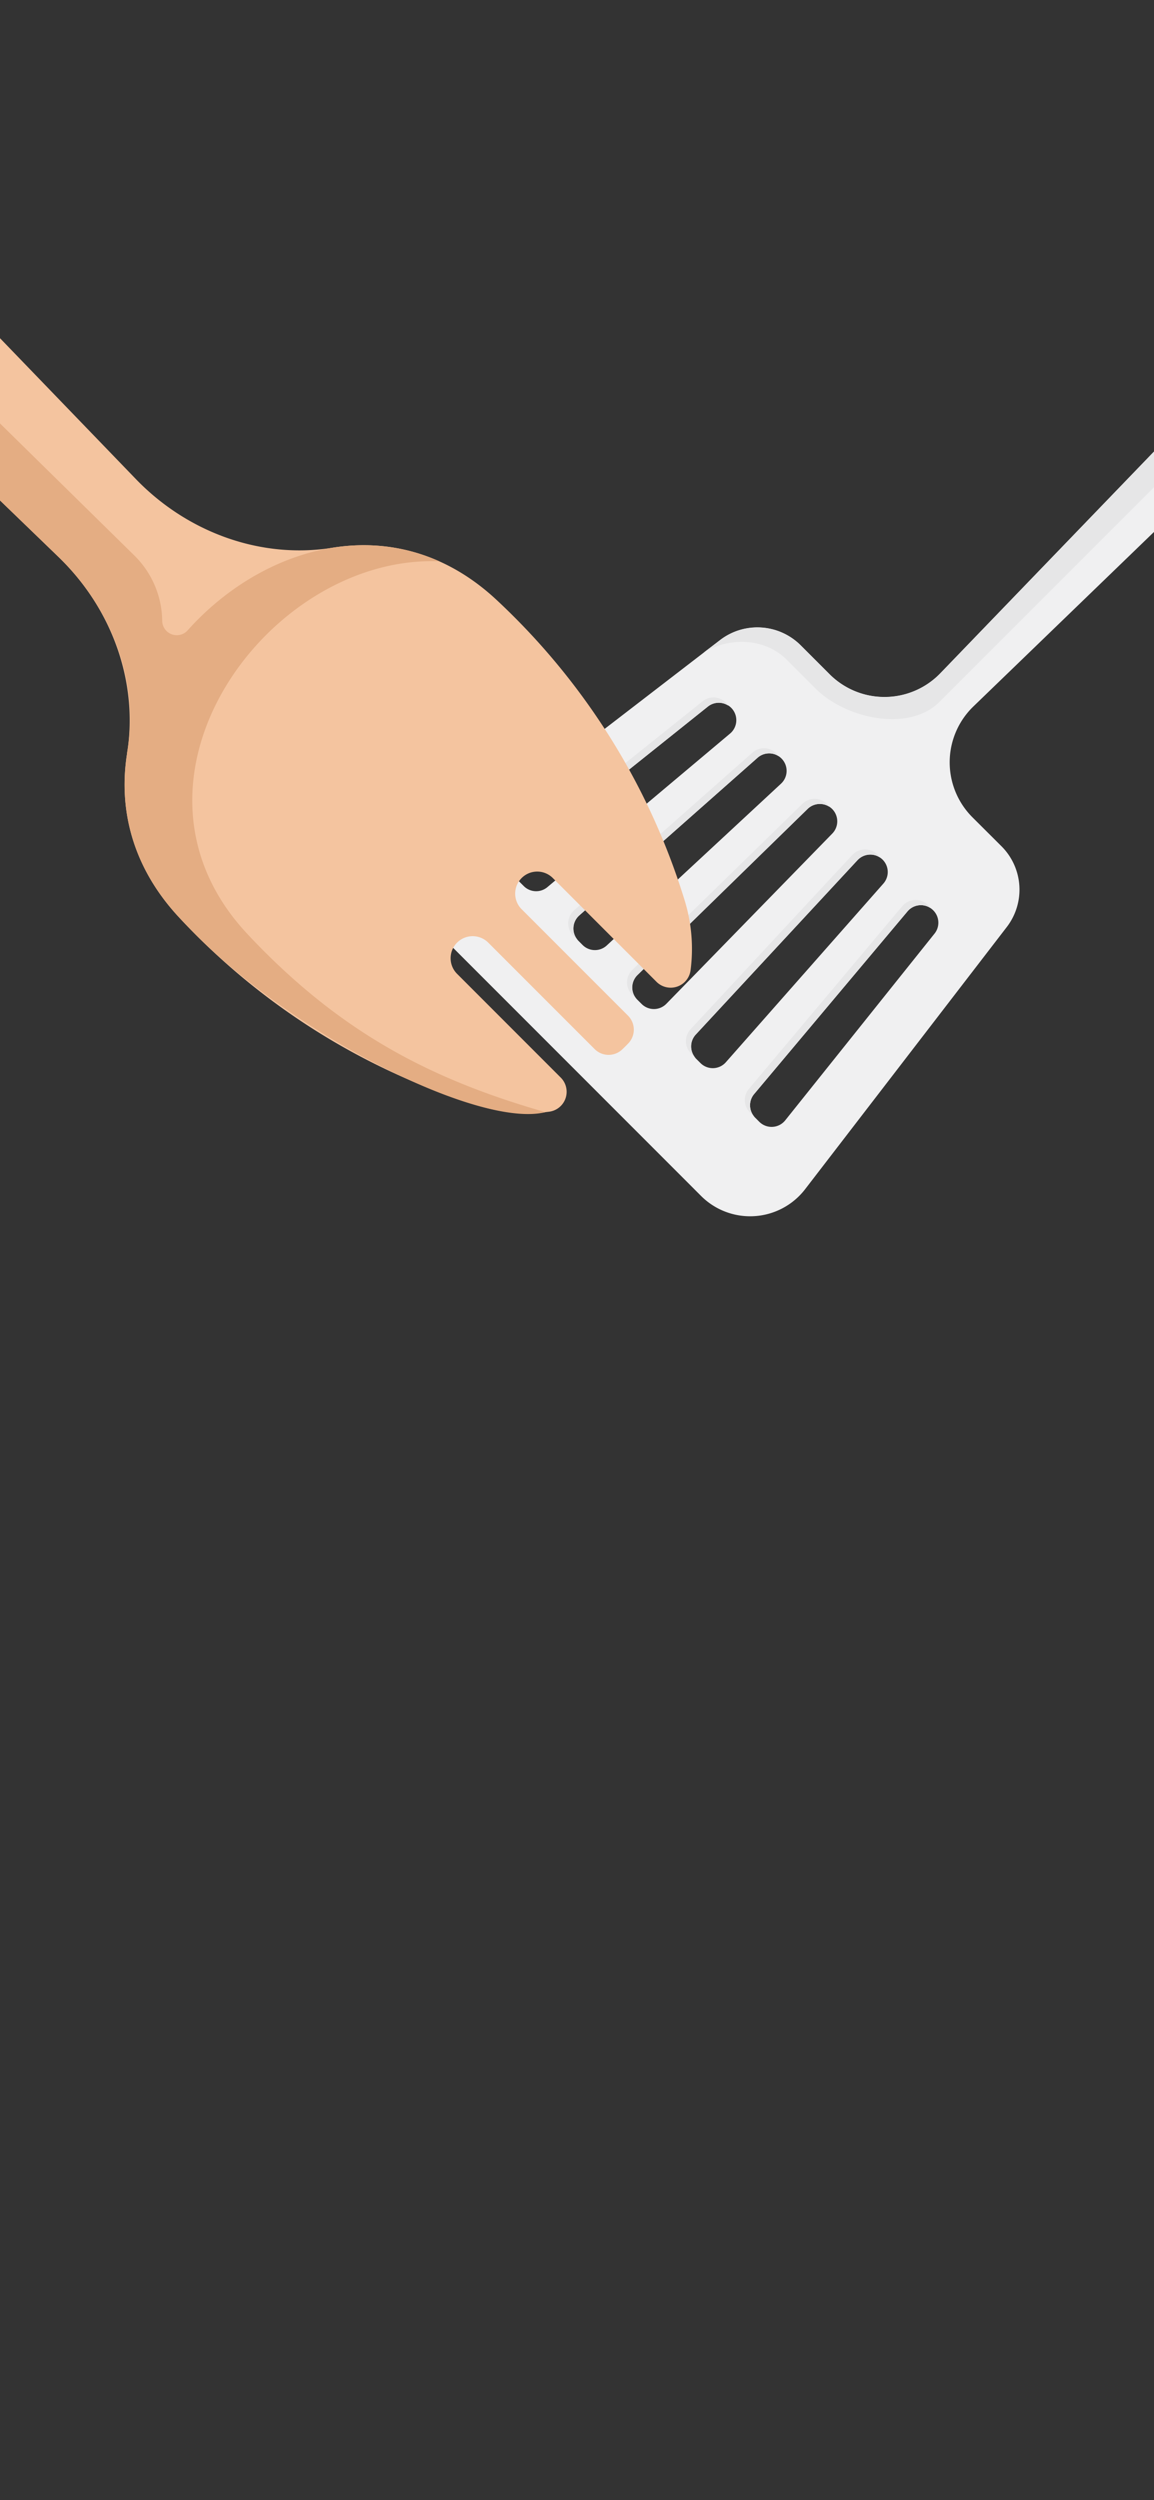 <svg id="Capa_1" data-name="Capa 1" xmlns="http://www.w3.org/2000/svg" xmlns:xlink="http://www.w3.org/1999/xlink" viewBox="0 0 375 812"><rect x="0" y="0" width="375" height="812" fill="#333333" stroke="none"/><defs><style>.cls-1{fill:none;}.cls-2{clip-path:url(#clip-path);}.cls-3{fill:#f0f0f1;}.cls-4{fill:#e6e6e7;}.cls-5{fill:#f4c49f;}.cls-6{fill:#e4ad83;}.cls-7{clip-path:url(#clip-path-2);}.cls-8{fill:url(#linear-gradient);}.cls-9{clip-path:url(#clip-path-3);}.cls-10{fill:url(#linear-gradient-2);}.cls-11{clip-path:url(#clip-path-4);}.cls-12{fill:url(#linear-gradient-3);}.cls-13{clip-path:url(#clip-path-5);}</style><clipPath id="clip-path"><rect class="cls-1" width="375" height="812"/></clipPath><clipPath id="clip-path-2"><rect class="cls-1" x="-924" width="375" height="812"/></clipPath><linearGradient id="linear-gradient" x1="-6917.1" y1="2034.32" x2="-6921.98" y2="1997.14" gradientTransform="matrix(-17.69, 0, 0, 14.22, -122505.39, -28938.67)" gradientUnits="userSpaceOnUse"><stop offset="0" stop-color="#fe0"/><stop offset="0.3" stop-color="#ffdf00"/><stop offset="0.66" stop-color="#ffd300"/><stop offset="1" stop-color="#ffd000"/></linearGradient><clipPath id="clip-path-3"><rect class="cls-1" x="470.67" y="-949.33" width="375" height="812"/></clipPath><linearGradient id="linear-gradient-2" x1="-12639.87" y1="1554.94" x2="-12638.19" y2="1417.79" gradientTransform="translate(-12133.77 1273.64) rotate(180)" xlink:href="#linear-gradient"/><clipPath id="clip-path-4"><rect class="cls-1" y="-949.33" width="375" height="812"/></clipPath><linearGradient id="linear-gradient-3" x1="-12169.2" y1="1554.94" x2="-12167.53" y2="1417.79" gradientTransform="translate(-12133.77 1273.64) rotate(180)" xlink:href="#linear-gradient"/><clipPath id="clip-path-5"><rect class="cls-1" x="-468" y="-949.33" width="375" height="812"/></clipPath></defs><title>tour-bg-2</title><g class="cls-2"><path class="cls-3" d="M146.62,307.21l81.21,81.22a22.55,22.55,0,0,0,33.8-2.2l65.53-85.15a19.91,19.91,0,0,0-1.7-26.21L316,265.44a25.24,25.24,0,0,1,.31-36L457.06,93.52,441.37,77.81,305.57,218.64a25.23,25.23,0,0,1-36,.33l-9.39-9.39a19.91,19.91,0,0,0-26.21-1.7l-85.15,65.53A22.54,22.54,0,0,0,146.62,307.21Zm156.64-11.55a5.67,5.67,0,0,1,.42,7.56l-48.51,60.64a5.67,5.67,0,0,1-8.44.47L245.4,363a5.68,5.68,0,0,1-.33-7.67L294.9,296A5.67,5.67,0,0,1,303.26,295.66Zm-16.44-16.45,0,0a5.67,5.67,0,0,1,.23,7.77L235.87,345a5.66,5.66,0,0,1-8.26.25l-1.36-1.35a5.69,5.69,0,0,1-.15-7.88l52.54-56.62A5.69,5.69,0,0,1,286.82,279.21ZM262.4,262.73a5.69,5.69,0,0,1,8,0l0,0a5.68,5.68,0,0,1,.05,8L216.55,326a5.66,5.66,0,0,1-8.07.05l-1.37-1.36a5.68,5.68,0,0,1,0-8.08Zm-16.22-16.62a5.67,5.67,0,0,1,7.77.24l0,0a5.67,5.67,0,0,1-.15,8.17l-56.62,52.54a5.67,5.67,0,0,1-7.87-.15L188,305.59a5.68,5.68,0,0,1,.25-8.27ZM169.33,278,230,229.51a5.67,5.67,0,0,1,7.19,8.78l-59.32,49.84a5.68,5.68,0,0,1-7.66-.34l-1.33-1.32A5.68,5.68,0,0,1,169.33,278Z"/><path class="cls-4" d="M228.59,212c8.19-5.16,19.95-4.86,27,2.21l9.39,9.38c10,10,30.7,14.33,40.5,4.17L443.81,89.46l8.61,8.62,4.68-4.52L441.41,77.85,305.61,218.68a25.23,25.23,0,0,1-36,.33l-9.39-9.39a19.91,19.91,0,0,0-26.2-1.7Z"/><path class="cls-4" d="M243.7,361.31l1.33,1.32a1.3,1.3,0,0,0,.18.15,5.66,5.66,0,0,1-.16-7.45L294.89,296a5.67,5.67,0,0,1,7.41-1.13,5,5,0,0,0-.74-.92,5.67,5.67,0,0,0-8.36.36l-49.83,59.32A5.68,5.68,0,0,0,243.7,361.31Z"/><path class="cls-4" d="M285.88,278.45a5.27,5.27,0,0,0-.74-.91l0,0a5.69,5.69,0,0,0-8.18.15L224.4,334.28a5.69,5.69,0,0,0,.15,7.88l1.35,1.35c.06.06.13.09.18.15a5.67,5.67,0,0,1,0-7.69l52.54-56.62A5.68,5.68,0,0,1,285.88,278.45Z"/><path class="cls-4" d="M168.7,286.27a5.66,5.66,0,0,1,.62-8.26L230,229.5a5.67,5.67,0,0,1,6.64-.32,5.26,5.26,0,0,0-.77-1,5.66,5.66,0,0,0-7.55-.42l-60.65,48.51a5.68,5.68,0,0,0-.47,8.45l1.33,1.32C168.55,286.16,168.63,286.2,168.7,286.27Z"/><path class="cls-4" d="M186.28,303.89l1.36,1.35c.05.06.12.1.18.16a5.67,5.67,0,0,1,.4-8.09l57.95-51.22a5.68,5.68,0,0,1,6.86-.49,5,5,0,0,0-.75-.92l0,0a5.67,5.67,0,0,0-7.77-.24l-57.95,51.21A5.68,5.68,0,0,0,186.28,303.89Z"/><path class="cls-4" d="M269.45,262a6.2,6.2,0,0,0-.73-.91l0,0a5.68,5.68,0,0,0-8,0l-55.24,53.91a5.68,5.68,0,0,0-.05,8.08l1.36,1.36c.06.06.13.09.18.15a5.67,5.67,0,0,1,.2-7.9l55.24-53.92A5.68,5.68,0,0,1,269.45,262Z"/><path class="cls-5" d="M155.35,359a53.67,53.67,0,0,0,23.17,2.05,6.52,6.52,0,0,0,3.7-11.07l-33.69-33.7a7.16,7.16,0,0,1,0-10.13h0a7.16,7.16,0,0,1,10.13,0l34.52,34.52a6.42,6.42,0,0,0,8.92.25c.75-.7,1.48-1.43,2.18-2.17a6.43,6.43,0,0,0-.25-8.93L169.51,295.3a7.16,7.16,0,0,1,0-10.13h0a7.16,7.16,0,0,1,10.13,0l33.69,33.7a6.52,6.52,0,0,0,11.07-3.71A53.47,53.47,0,0,0,222.35,292a222.66,222.66,0,0,0-55.26-91.63c-1.9-1.9-3.83-3.77-5.79-5.59C144.88,179.5,126,175,108,177.9c-23.51,3.75-47.29-5.16-63.83-22.29L-119.15-13.63a11.23,11.23,0,0,0-16-.14L-150.41,1.46a11.23,11.23,0,0,0,.14,16L19,180.86c17.13,16.53,26.05,40.31,22.3,63.82-2.87,17.92,1.59,36.84,16.88,53.26q2.73,2.94,5.59,5.8A222.73,222.73,0,0,0,155.35,359Z"/><path class="cls-6" d="M177.24,361.21c-35.89-10.25-63.76-24.59-91.47-52.3-1.9-1.91-3.77-3.84-5.59-5.8-46.5-50,7.18-123.06,62.55-120.8-29-13-61.4-.4-81.79,22.46a4.74,4.74,0,0,1-8.23-3.16h0a30.23,30.23,0,0,0-9-21.14l-164.88-162A18,18,0,0,1-124.55-2.8L-119-13.45l-.17-.18a11.23,11.23,0,0,0-16-.14L-150.41,1.46a11.22,11.22,0,0,0,.14,16L19,180.89c17.11,16.52,26.46,40.35,22.26,63.76,0,.12,0,.24,0,.36-2.76,17.82,1.73,36.61,16.92,52.93q2.73,2.94,5.59,5.8C97,337.05,156.05,366.46,177.24,361.21Z"/></g><g class="cls-7"><g id="Grupo_1-3" data-name="Grupo 1-3"><path id="Trazado_15-9" data-name="Trazado 15-9" class="cls-8" d="M-312.18-132.24l74.1-74.1a121.8,121.8,0,0,1,172.26,0h0s82.46,67,89.68,74.1C-38.36-121.6-152,28.08-152,28.08Z"/></g></g><g class="cls-9"><g id="Grupo_1-3-2" data-name="Grupo 1-3"><path id="Trazado_17-9" data-name="Trazado 17-9" class="cls-10" d="M502.94-20.84l160.31-160.3,160.3,160.3L781,21.74a166.48,166.48,0,0,1-235.43,0Zm160.31-160.3L635.33-209c-73.12-73.13-191.68-73.13-264.81,0l-27.91,27.91L502.93-20.86ZM224.88,21.74a166.48,166.48,0,0,0,235.43,0l42.58-42.58-160.3-160.3L182.29-20.84Z"/></g></g><g class="cls-11"><g id="Grupo_1-3-3" data-name="Grupo 1-3"><path id="Trazado_17-9-2" data-name="Trazado 17-9" class="cls-12" d="M32.28-20.84l160.3-160.3,160.3,160.3L310.3,21.74a166.47,166.47,0,0,1-235.42,0Zm160.3-160.3L164.67-209C91.54-282.18-27-282.18-100.15-209l-27.91,27.91L32.26-20.86ZM-245.78,21.74a166.47,166.47,0,0,0,235.42,0L32.22-20.84l-160.3-160.3-160.3,160.3Z"/></g></g></svg>